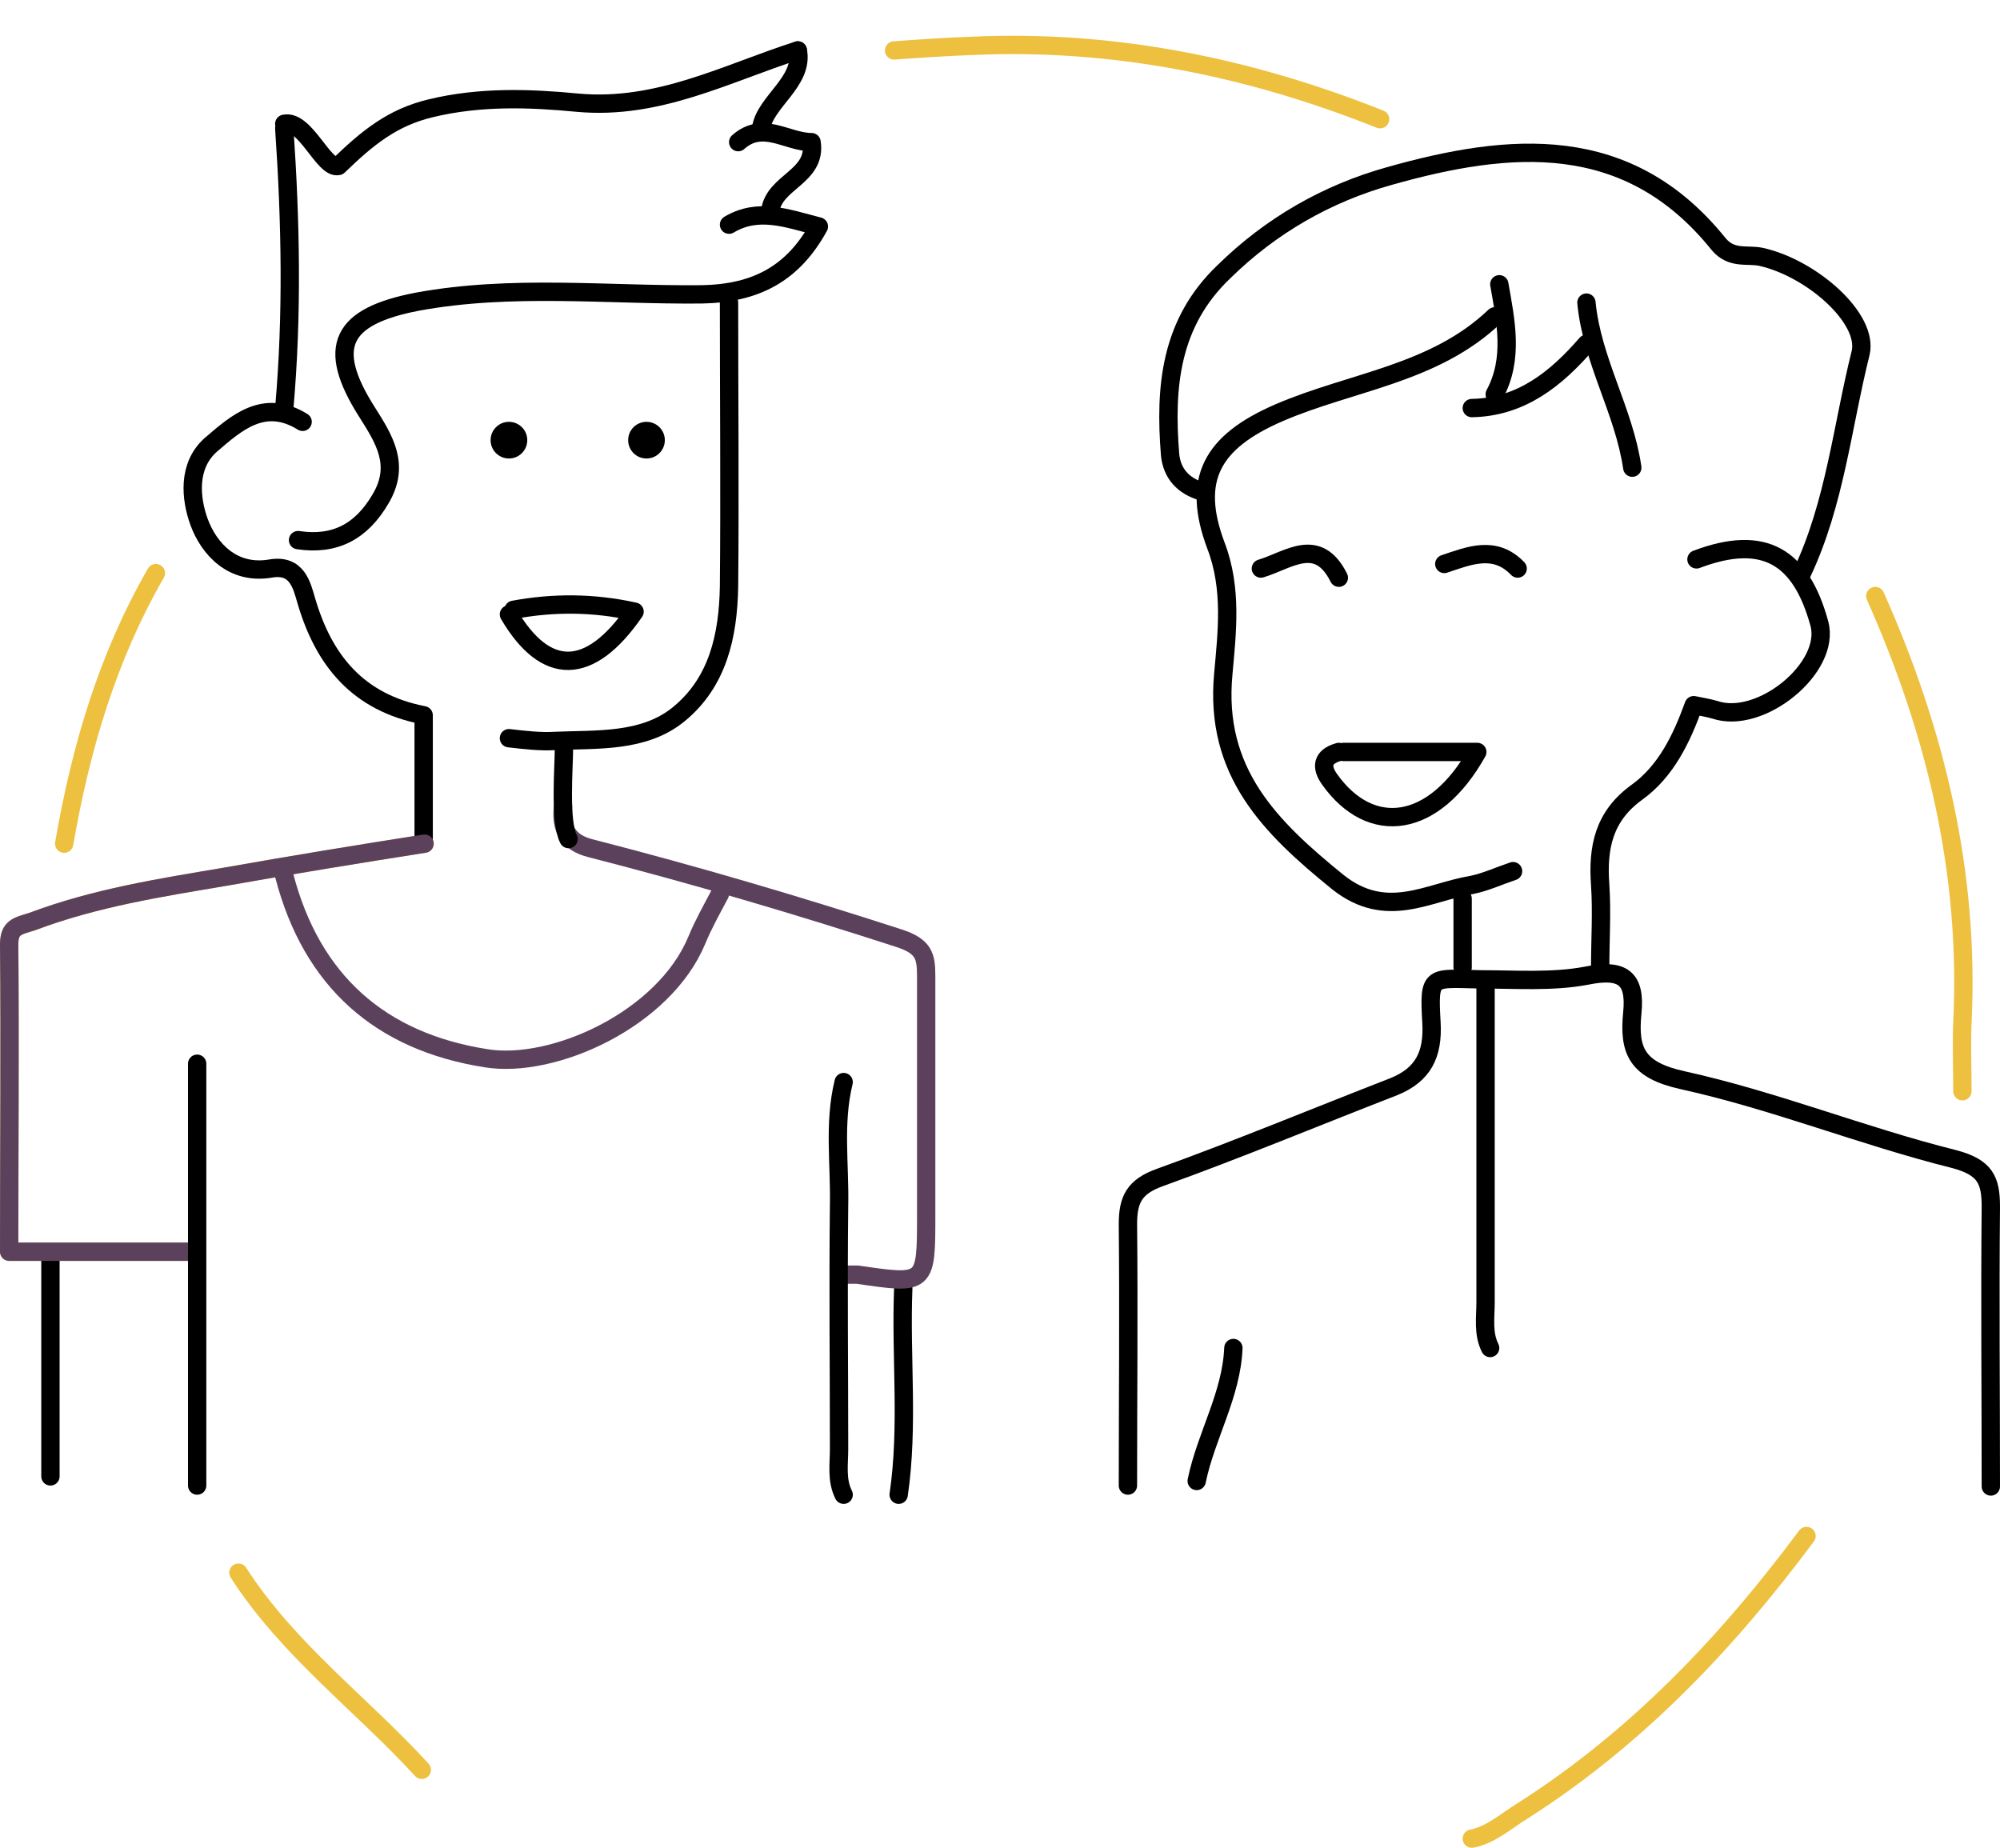 <svg id="Слой_1" xmlns="http://www.w3.org/2000/svg" viewBox="0 0 218.1 201.5">
    <style>
        .st0,.st1,.st2{fill:none;stroke:#000;stroke-width:2;stroke-linecap:round;stroke-linejoin:round;stroke-miterlimit:10}.st1,.st2{stroke:#edc03f}.st2{stroke:#5c415d}
    </style>
    <path class="st0" d="M123 162c0-9.5.1-19 0-28.5 0-2.7.7-4.1 3.5-5.1 8.6-3.1 17-6.6 25.5-9.9 3.2-1.3 4.3-3.5 4.1-7-.3-5.3-.1-4.8 5.4-4.7 3.8 0 7.8.3 11.5-.4 3.9-.8 5.4.2 5 4.1-.4 4.1.5 6.2 5.5 7.3 10 2.2 19.6 6.1 29.6 8.6 3.4.9 4 2.3 4 5.2-.1 10.2 0 20.3 0 30.5"/>
    <path class="st1" d="M46.3 92c-7 1.1-14.4 2.3-21.7 3.6-7.1 1.2-14.2 2.3-21.1 4.9-1.6.5-2.5.6-2.5 2.5.1 11 0 22 0 33.5h19.5"/>
    <path class="st0" d="M196.5 62.5c3.6-7.6 4.4-16 6.4-24 .9-3.8-5.4-9.3-10.9-10.5-1.5-.3-3.2.3-4.6-1.4-9.9-12.3-22.8-11.1-35.9-7.4-6.8 1.9-12.9 5.4-18 10.4-5.9 5.6-6.5 12.6-5.9 20 .2 2 1.4 3.4 3.5 4"/>
    <path class="st0" d="M33 46c-4.2-2.6-7.2.1-10 2.5-2.6 2.3-2.2 5.9-1.3 8.4 1.1 3 3.7 5.8 7.8 5.1 2.9-.5 3.4 1.8 3.9 3.5C35.3 72 39 76.6 46.2 78v13.9"/>
    <path class="st0" d="M98.5 140.5c-.3 7.5.6 15-.5 22.5"/>
    <path class="st0" d="M5.5 137.5V161"/>
    <path class="st0" d="M79.5 24.5c3.2-1.9 6.3-.7 9.8.2-2.8 5.1-6.8 7.3-12.8 7.4-10.3.1-20.7-1.1-31 .8-8.3 1.6-10 4.9-5.5 12 1.9 3 3.7 5.8 1.5 9.5-2.1 3.6-5 5.1-9 4.5"/>
    <path class="st2" d="M92.5 139h1c7.5 1.1 7.5 1.1 7.5-6.5v-26c0-2.2-.2-3.3-3-4.2-11.1-3.6-22.3-6.9-33.6-9.8-2.4-.6-3.3-2.1-3-4.5"/>
    <path class="st0" d="M62 91.5c-1-1.9-.5-7.8-.5-10"/>
    <path class="st2" d="M31 95.5c3 11.5 10.5 18.1 22 19.9 7.3 1.2 19.4-4.2 23-12.9.7-1.7 1.6-3.3 2.5-5"/>
    <path class="st0" d="M79.5 33c0 10.3.1 20.7 0 31-.1 5.3-1.2 10.4-5.5 13.9-3.8 3.1-8.9 2.7-13.5 2.9-1.5.1-3.3-.1-5-.3"/>
    <path class="st0" d="M163 34.5c-6.6 6.3-15.6 7.1-23.5 10.5-7.4 3.2-9.6 7.3-6.9 14.5 1.8 4.7 1.2 9.5.8 14-1 10.7 5.1 16.7 12.5 22.7 5.3 4.2 9.8 1.1 14.6.3 1.5-.3 3-1 4.5-1.5"/>
    <path class="st2" d="M46.3 92c-7 1.1-14.4 2.3-21.7 3.6-7.1 1.2-14.2 2.3-21.1 4.9-1.6.5-2.5.6-2.5 2.5.1 11 0 22 0 33.5h19.5"/>
    <path class="st0" d="M87 5.5C79.2 8 71.8 12 63 11.2c-5.2-.5-10.6-.7-16 .6-4.2 1-6.9 3.2-10.1 6.3-1.6.4-3.6-5.1-5.9-4.6"/>
    <path class="st1" d="M204.5 65c6.6 14.8 10.3 30.2 9.5 46.5-.1 2.5 0 5 0 7.5"/>
    <path class="st1" d="M150.5 13c-14.3-5.7-29.1-8.7-44.5-8-2.8.1-5.7.3-8.5.5"/>
    <path class="st0" d="M185 61c7.4-2.8 11.4-.3 13.4 7 1.3 4.8-6.4 11.1-11.4 9.4-.7-.2-1.3-.3-2.3-.5-1.3 3.6-3 7.2-6.2 9.5-3.6 2.6-4.3 6-4 10.1.2 3 0 6 0 9"/>
    <path class="st0" d="M162 107.5V142c0 1.7-.3 3.4.5 5"/>
    <path class="st1" d="M197 167.5c-8.7 11.7-18.6 22.1-31 30-1.8 1.1-3.4 2.6-5.5 3"/>
    <path class="st0" d="M55.5 67c4 6.8 8.8 6.8 13.7-.3-4.5-1-8.9-1-13.2-.2"/>
    <path class="st1" d="M17 62.5C11.7 71.7 8.8 81.6 7 92"/>
    <path class="st0" d="M31 14c.7 10.2.9 20.3 0 30.5"/>
    <path class="st0" d="M21.5 116v46"/>
    <path class="st0" d="M92 118c-1.1 4.5-.4 9-.5 13.5-.1 8.8 0 17.7 0 26.5 0 1.7-.3 3.4.5 5"/>
    <path class="st1" d="M26 171.5c5.4 8.4 13.4 14.3 20 21.5"/>
    <path class="st0" d="M134.5 147c-.2 5.1-3 9.6-4 14.5"/>
    <path class="st0" d="M173 33c.6 6.3 4.1 11.8 5 18"/>
    <path class="st0" d="M173 37.5c-3.3 3.8-7.1 6.9-12.5 7"/>
    <path class="st0" d="M163.5 31c.7 4 1.6 8.1-.5 12"/>
    <path class="st0" d="M159.5 98v7.5"/>
    <path class="st0" d="M87 5.5c.7 3.4-3.6 5.6-4 8.5"/>
    <path class="st0" d="M80.5 15.5c2.7-2.4 5.3 0 8 0 .6 3.8-4.1 4.3-4.5 7.5"/>
    <path class="st0" d="M165.5 62c-2.5-2.6-5.3-1.4-8-.5"/>
    <path class="st0" d="M146 63c-2.3-4.6-5.5-1.9-8.5-1"/>
    <path class="st0" d="M146 82c-1.8.5-2 1.6-1 3 4.5 6.3 11.4 5.4 16.1-3h-14.6"/>
    <circle cx="55.5" cy="48" r="2"/>
    <circle cx="70.5" cy="48" r="2"/>
</svg>
